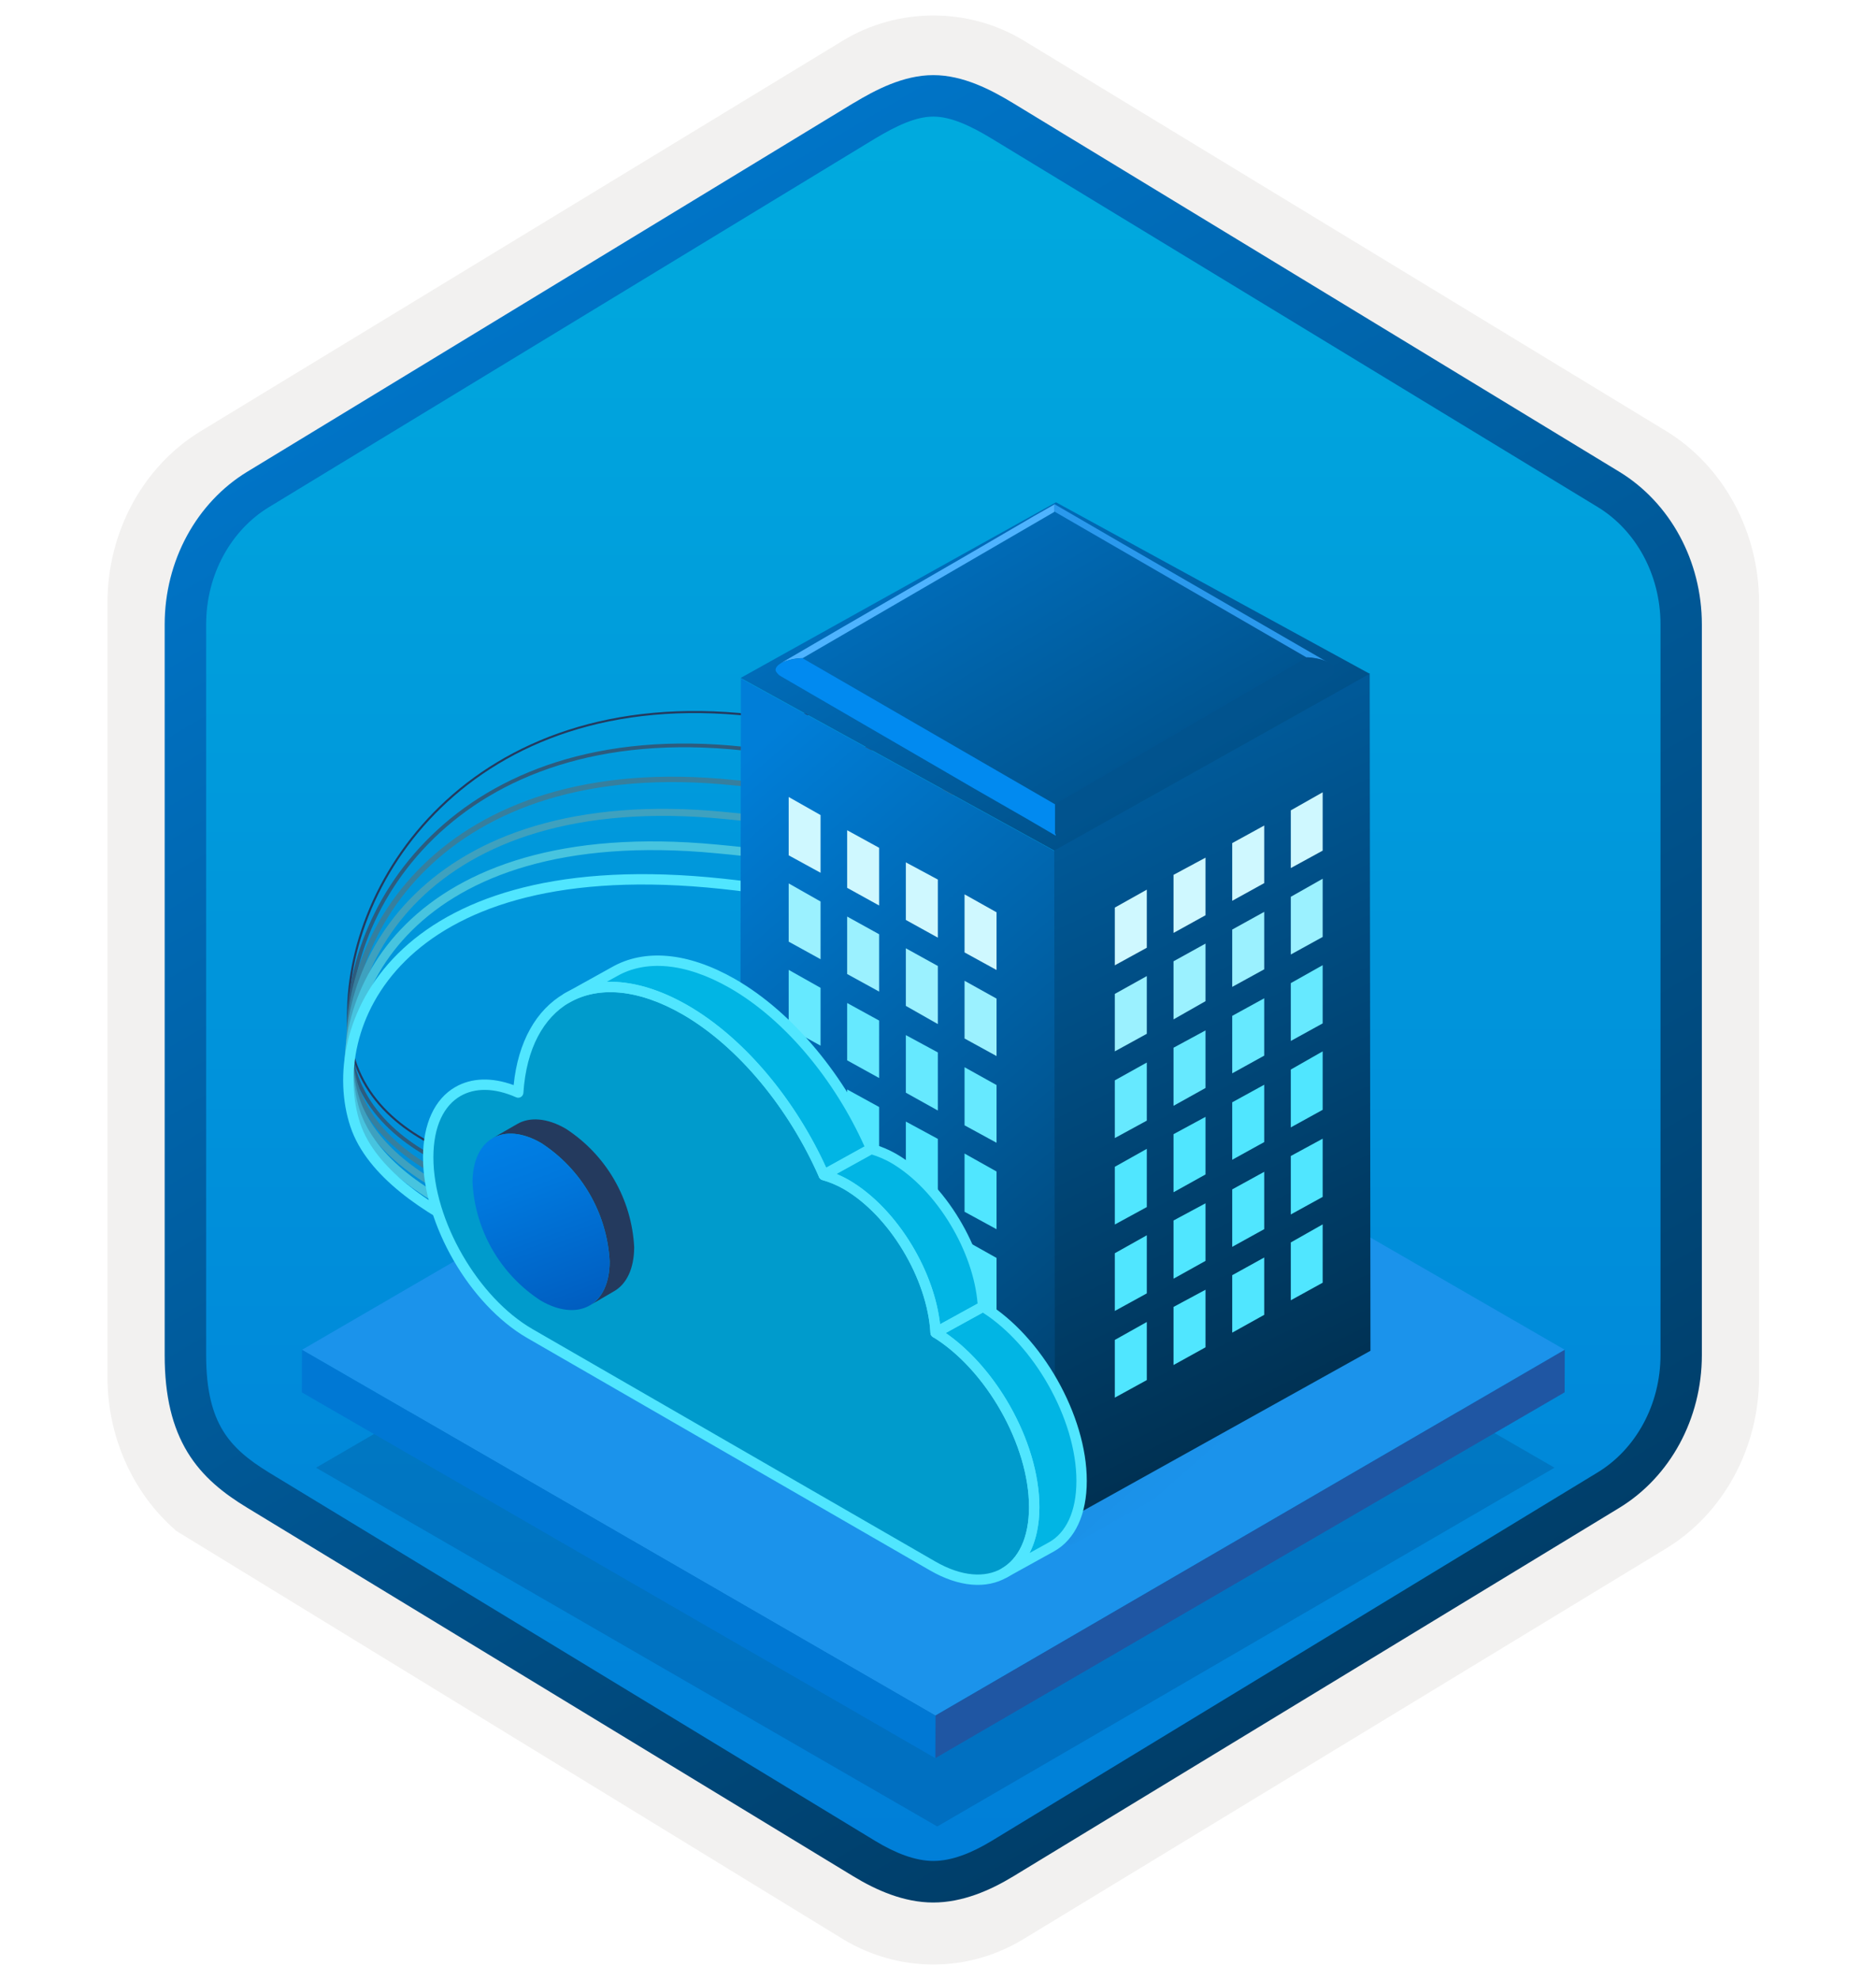 <svg width="181" height="191" viewBox="0 0 181 191" fill="none" xmlns="http://www.w3.org/2000/svg">
<path d="M90.048 189.497C93.108 189.497 96.118 188.647 98.778 187.027L160.748 149.367C166.288 145.997 169.718 139.667 169.718 132.827V58.117C169.718 51.297 166.288 44.957 160.748 41.577L98.778 3.917C93.448 0.677 86.628 0.697 81.328 3.917L19.358 41.597C13.818 44.967 10.368 51.297 10.368 58.137V132.837C10.368 138.597 12.818 144.017 16.918 147.587V147.617L81.328 187.047C83.968 188.647 86.988 189.497 90.048 189.497ZM90.698 8.447C92.648 8.447 95.128 9.657 96.838 10.707L157.598 47.897C161.348 50.177 163.468 56.777 163.468 61.527L162.838 132.827C162.838 137.577 159.638 141.847 155.888 144.127L95.488 180.507C92.058 182.597 89.268 182.597 85.828 180.507L24.618 144.037C20.868 141.757 17.848 137.557 17.848 132.827V59.187C17.848 54.447 20.578 49.557 24.348 47.267L84.928 10.707C86.628 9.667 88.748 8.447 90.698 8.447Z" fill="#F2F1F0"/>
<path fill-rule="evenodd" clip-rule="evenodd" d="M97.948 12.027C95.498 10.527 92.778 9.777 90.048 9.777C87.318 9.777 84.598 10.537 82.148 12.027L26.018 46.357C20.998 49.427 17.888 55.177 17.888 61.427V129.527C17.888 135.757 20.988 141.527 26.018 144.597L82.148 178.927C84.598 180.427 87.318 181.177 90.048 181.177C92.778 181.177 95.498 180.437 97.948 178.927L154.078 144.597C159.098 141.527 162.208 135.757 162.208 129.527V61.427C162.208 55.197 159.108 49.447 154.078 46.357L97.948 12.027Z" fill="url(#paint0_linear_418_246)"/>
<path fill-rule="evenodd" clip-rule="evenodd" d="M90.048 11.247C91.728 11.247 93.618 12.117 95.678 13.367L154.148 48.907C157.798 51.127 160.208 55.397 160.208 60.227V130.707C160.208 135.527 157.798 139.807 154.148 142.027L95.688 177.567C93.728 178.757 91.808 179.507 90.058 179.507C88.308 179.507 86.388 178.757 84.428 177.567L25.948 142.037C23.938 140.807 22.488 139.607 21.508 137.997C20.528 136.397 19.888 134.177 19.888 130.717V60.237C19.888 55.407 22.298 51.137 25.948 48.917L84.408 13.377C86.498 12.127 88.358 11.247 90.048 11.247ZM97.758 180.997L156.218 145.457C161.138 142.467 164.198 136.847 164.198 130.717V60.237C164.198 54.107 161.138 48.487 156.218 45.497L97.758 9.957C95.648 8.677 92.938 7.247 90.048 7.247C87.148 7.247 84.438 8.687 82.348 9.947H82.338L23.868 45.497C18.948 48.487 15.888 54.107 15.888 60.237V130.717C15.888 134.677 16.628 137.667 18.088 140.077C19.548 142.477 21.608 144.077 23.868 145.447L82.328 180.987C84.548 182.337 87.218 183.517 90.038 183.517C92.858 183.517 95.538 182.347 97.758 180.997Z" fill="url(#paint1_linear_418_246)"/>
<path opacity="0.2" d="M149.981 141.575L90.431 176.182L30.492 141.576L90.042 106.969L149.981 141.575Z" fill="#003067"/>
<path d="M150.971 130.199L90.248 165.487L29.137 130.204L89.859 94.916L150.971 130.199Z" fill="#1B93EB"/>
<path d="M150.971 130.199L150.959 134.305L90.237 169.593L90.248 165.487L150.971 130.199Z" fill="#1F56A3"/>
<path d="M90.248 165.487L90.237 169.593L29.125 134.31L29.137 130.204L90.248 165.487Z" fill="#0078D4"/>
<path fill-rule="evenodd" clip-rule="evenodd" d="M84.102 68.197C79.998 68.832 75.219 69.396 72.572 69.101C45.308 66.051 32.781 85.595 33.733 99.239C34.208 106.032 39.49 109.666 44.773 111.604C50.053 113.54 55.297 113.766 55.615 113.759L55.62 113.959C55.282 113.966 50.012 113.738 44.704 111.792C39.398 109.845 34.017 106.167 33.534 99.253C32.573 85.486 45.204 65.839 72.595 68.902C75.21 69.194 79.962 68.635 84.071 67.999C86.123 67.682 88.011 67.347 89.386 67.091C90.073 66.962 90.632 66.854 91.02 66.778C91.213 66.74 91.364 66.71 91.466 66.689L91.582 66.665L91.621 66.657C91.621 66.657 91.622 66.657 91.642 66.755C91.662 66.853 91.662 66.853 91.662 66.853L91.622 66.862L91.506 66.885C91.403 66.906 91.252 66.936 91.058 66.974C90.671 67.05 90.111 67.159 89.423 67.287C88.046 67.544 86.156 67.879 84.102 68.197Z" fill="#243A5E"/>
<path fill-rule="evenodd" clip-rule="evenodd" d="M41.865 80.86C35.735 86.817 33.256 94.731 33.938 101.075C34.615 107.37 39.872 110.968 45.093 112.996C47.697 114.007 50.277 114.621 52.24 114.981C53.221 115.161 54.046 115.278 54.642 115.349C55.245 115.421 55.602 115.445 55.652 115.444C55.752 115.442 55.834 115.52 55.836 115.62C55.838 115.719 55.76 115.801 55.66 115.804C55.58 115.805 55.196 115.778 54.6 115.706C53.997 115.635 53.164 115.517 52.175 115.335C50.197 114.973 47.594 114.353 44.962 113.331C39.71 111.291 34.28 107.619 33.58 101.113C32.886 94.656 35.407 86.633 41.614 80.602C47.826 74.566 57.717 70.533 71.746 72.035C75.336 72.408 80.338 72.245 84.45 71.987C86.504 71.858 88.334 71.705 89.65 71.585C90.308 71.525 90.837 71.473 91.202 71.436C91.384 71.418 91.525 71.403 91.621 71.393L91.73 71.381L91.766 71.377C91.766 71.377 91.766 71.377 91.786 71.556C91.806 71.735 91.806 71.735 91.805 71.735L91.768 71.739L91.659 71.751C91.563 71.761 91.421 71.776 91.238 71.794C90.872 71.832 90.342 71.884 89.683 71.944C88.364 72.064 86.531 72.217 84.472 72.346C80.359 72.604 75.331 72.77 71.709 72.393C57.771 70.901 47.99 74.908 41.865 80.86ZM91.786 71.556L91.805 71.735C91.904 71.724 91.976 71.635 91.965 71.537C91.954 71.438 91.865 71.367 91.766 71.377L91.786 71.556Z" fill="#2D5C7E"/>
<path fill-rule="evenodd" clip-rule="evenodd" d="M41.169 83.818C35.335 89.508 33.267 97.037 34.15 102.906C35.023 108.714 40.253 112.279 45.416 114.397C47.987 115.452 50.517 116.137 52.43 116.559C53.386 116.77 54.187 116.914 54.76 117.005C55.046 117.051 55.275 117.083 55.438 117.104C55.519 117.114 55.583 117.122 55.629 117.126C55.661 117.13 55.678 117.131 55.686 117.132C55.692 117.132 55.692 117.132 55.689 117.132C55.833 117.129 55.952 117.243 55.955 117.386C55.958 117.53 55.844 117.649 55.701 117.652C55.669 117.653 55.621 117.648 55.577 117.644C55.525 117.639 55.457 117.631 55.372 117.62C55.203 117.598 54.969 117.565 54.678 117.519C54.096 117.426 53.285 117.28 52.318 117.067C50.386 116.641 47.825 115.947 45.219 114.878C40.026 112.747 34.552 109.084 33.635 102.984C32.728 96.945 34.855 89.25 40.806 83.446C46.764 77.634 56.535 73.736 70.884 75.245C75.455 75.694 80.726 75.92 84.856 76.034C86.921 76.09 88.7 76.119 89.962 76.133C90.593 76.141 91.096 76.144 91.44 76.146C91.612 76.147 91.745 76.148 91.834 76.148L91.969 76.148C91.969 76.148 91.97 76.148 91.97 76.406L91.969 76.148C92.113 76.148 92.23 76.265 92.23 76.408C92.23 76.552 92.113 76.668 91.97 76.668L91.97 76.408C91.97 76.668 91.97 76.668 91.97 76.668L91.833 76.668C91.743 76.668 91.609 76.667 91.437 76.666C91.092 76.664 90.589 76.661 89.956 76.653C88.692 76.639 86.91 76.61 84.842 76.553C80.707 76.44 75.422 76.213 70.832 75.762L70.831 75.762C56.603 74.266 46.996 78.135 41.169 83.818Z" fill="#367F9E"/>
<path fill-rule="evenodd" clip-rule="evenodd" d="M40.471 86.767C34.93 92.203 33.269 99.339 34.351 104.727C35.42 110.048 40.631 113.577 45.741 115.786C48.28 116.884 50.762 117.641 52.626 118.124C53.557 118.365 54.333 118.537 54.883 118.649C55.158 118.705 55.376 118.745 55.529 118.771C55.605 118.785 55.663 118.794 55.704 118.8C55.713 118.801 55.721 118.802 55.728 118.803C55.736 118.805 55.743 118.805 55.748 118.806C55.748 118.806 55.749 118.806 55.749 118.806C55.926 118.814 56.069 118.958 56.073 119.138C56.078 119.326 55.929 119.482 55.741 119.486C55.711 119.486 55.679 119.483 55.669 119.481L55.667 119.481C55.65 119.479 55.629 119.476 55.605 119.473C55.557 119.466 55.492 119.455 55.413 119.441C55.253 119.414 55.029 119.372 54.748 119.315C54.187 119.201 53.399 119.027 52.455 118.782C50.568 118.294 48.052 117.526 45.471 116.41C40.341 114.192 34.826 110.542 33.684 104.861C32.557 99.245 34.291 91.877 39.994 86.282C45.705 80.678 55.361 76.882 70.026 78.331C75.569 78.857 81.108 79.493 85.26 79.996C87.337 80.248 89.067 80.467 90.278 80.623C90.884 80.701 91.36 80.764 91.684 80.806L92.055 80.856L92.181 80.873C92.182 80.873 92.182 80.873 92.149 81.121L92.181 80.873C92.368 80.898 92.499 81.069 92.474 81.255C92.449 81.441 92.278 81.572 92.091 81.547L92.123 81.31C92.091 81.547 92.091 81.547 92.091 81.547L91.965 81.53L91.595 81.481C91.271 81.438 90.796 81.376 90.191 81.298C88.981 81.142 87.253 80.923 85.178 80.671C81.029 80.168 75.496 79.533 69.961 79.008L69.96 79.007C55.441 77.573 46.004 81.338 40.471 86.767Z" fill="#3EA1BF"/>
<path fill-rule="evenodd" clip-rule="evenodd" d="M39.771 89.723C34.529 94.901 33.273 101.645 34.55 106.549C35.178 108.961 36.783 111.045 38.885 112.822C40.986 114.599 43.558 116.047 46.069 117.189C48.578 118.33 51.012 119.159 52.828 119.703C53.735 119.975 54.487 120.175 55.015 120.307C55.279 120.373 55.486 120.422 55.629 120.454C55.7 120.47 55.754 120.481 55.79 120.489C55.799 120.49 55.806 120.492 55.812 120.493C55.816 120.494 55.82 120.495 55.824 120.495C56.027 120.52 56.188 120.691 56.192 120.903C56.197 121.135 56.013 121.327 55.781 121.332C55.753 121.333 55.731 121.33 55.726 121.33L55.725 121.329C55.716 121.329 55.709 121.327 55.704 121.327C55.695 121.325 55.685 121.324 55.678 121.322C55.662 121.32 55.643 121.316 55.622 121.312C55.579 121.303 55.519 121.29 55.445 121.273C55.295 121.24 55.081 121.189 54.811 121.122C54.272 120.987 53.508 120.784 52.587 120.508C50.746 119.957 48.274 119.115 45.721 117.954C43.17 116.793 40.524 115.308 38.343 113.464C36.163 111.621 34.424 109.398 33.737 106.761C32.384 101.567 33.725 94.514 39.181 89.126C44.644 83.73 54.182 80.047 69.153 81.466C76.933 82.176 84.691 83.537 92.393 85.545C92.617 85.603 92.752 85.833 92.694 86.057C92.635 86.281 92.406 86.416 92.181 86.358C84.522 84.362 76.809 83.008 69.076 82.302L69.074 82.302C54.268 80.899 45.006 84.553 39.771 89.723Z" fill="#47C4DF"/>
<path fill-rule="evenodd" clip-rule="evenodd" d="M39.094 92.698C34.149 97.602 33.289 103.929 34.752 108.347C35.47 110.519 37.117 112.48 39.241 114.208C41.361 115.933 43.919 117.396 46.401 118.582C48.88 119.767 51.267 120.669 53.036 121.274C53.92 121.576 54.648 121.804 55.154 121.957C55.407 122.033 55.605 122.09 55.739 122.128C55.806 122.147 55.857 122.161 55.891 122.17L55.929 122.181L55.938 122.183L55.94 122.184L55.811 122.667C55.681 123.15 55.681 123.15 55.681 123.15L55.677 123.149L55.666 123.146L55.625 123.134C55.589 123.124 55.535 123.11 55.466 123.09C55.327 123.051 55.125 122.992 54.866 122.914C54.35 122.759 53.609 122.527 52.712 122.22C50.919 121.606 48.493 120.691 45.969 119.484C43.448 118.279 40.813 116.776 38.61 114.984C36.411 113.195 34.605 111.087 33.802 108.662C32.222 103.887 33.172 97.162 38.39 91.988C43.612 86.811 53.038 83.249 68.311 84.613C75.848 85.299 81.93 86.717 86.131 87.965C88.232 88.589 89.863 89.171 90.97 89.597C91.524 89.811 91.948 89.985 92.234 90.107C92.376 90.168 92.485 90.216 92.559 90.249C92.595 90.265 92.623 90.278 92.642 90.286L92.664 90.296L92.67 90.299L92.672 90.3C92.672 90.3 92.673 90.3 92.462 90.754L92.672 90.3C92.922 90.416 93.032 90.714 92.915 90.964C92.799 91.215 92.502 91.323 92.251 91.207C92.251 91.207 92.251 91.207 92.251 91.207L92.246 91.205L92.228 91.196C92.216 91.191 92.199 91.183 92.178 91.174C92.17 91.17 92.161 91.166 92.151 91.162C92.083 91.131 91.979 91.086 91.842 91.027C91.566 90.91 91.154 90.74 90.611 90.531C89.526 90.112 87.92 89.54 85.847 88.924C81.7 87.692 75.683 86.288 68.221 85.609C53.124 84.261 44.035 87.8 39.094 92.698ZM56.294 122.797C56.222 123.063 55.947 123.221 55.681 123.15L55.811 122.667L55.94 122.184C56.207 122.256 56.365 122.53 56.294 122.797Z" fill="#50E6FF"/>
<path opacity="0.15" d="M133.337 132.245L100.916 113.353L70.964 130.562L103.385 149.066L133.337 132.245Z" fill="url(#paint2_linear_418_246)"/>
<path d="M101.945 82.203L101.787 147.299L71.399 130.804L71.484 65.454L101.945 82.203Z" fill="url(#paint3_linear_418_246)"/>
<path d="M101.715 81.888L101.787 147.239L132.224 130.296L132.151 64.946L101.715 81.888Z" fill="url(#paint4_linear_418_246)"/>
<path d="M132.151 64.994L101.715 82.046L71.46 65.394L101.884 48.451L132.151 64.994Z" fill="url(#paint5_linear_418_246)"/>
<path d="M101.715 48.62C110.477 53.715 119.323 58.81 128.158 63.917C127.512 63.604 126.805 63.439 126.088 63.433L101.715 49.334V48.62Z" fill="#2A99ED"/>
<path d="M75.345 63.965C83.223 59.342 91.198 54.804 99.076 50.181C99.875 49.697 100.916 49.14 101.715 48.668V49.382L77.45 63.481C76.721 63.482 76.001 63.647 75.345 63.965V63.965Z" fill="#4EB3FF"/>
<path d="M101.872 80.618C98.362 78.536 94.78 76.552 91.271 74.482L75.345 65.236C75.143 65.121 74.976 64.954 74.861 64.752C74.703 64.437 75.103 63.639 77.414 63.481L101.787 77.58V80.376C101.833 80.449 101.862 80.532 101.872 80.618V80.618Z" fill="#018AF0"/>
<path d="M128.279 65.308L125.652 66.833C123.898 67.862 122.143 68.903 120.388 69.859L117.762 71.371L115.136 72.884C110.755 75.438 106.374 77.979 101.908 80.533V77.507L126.112 63.396C128.424 63.566 128.823 64.352 128.75 64.679C128.657 64.93 128.493 65.148 128.279 65.308V65.308Z" fill="#01538E"/>
<path d="M79.169 78.621V84.188L76.095 82.506V76.879L79.169 78.621Z" fill="#CFF8FF"/>
<path d="M84.82 81.779V87.346L81.734 85.64V80.085L84.82 81.779Z" fill="#CFF8FF"/>
<path d="M90.484 84.842V90.445L87.398 88.739V83.184L90.484 84.842Z" fill="#CFF8FF"/>
<path d="M96.148 88V93.567L93.062 91.872V86.269L96.148 88Z" fill="#CFF8FF"/>
<path d="M79.169 86.959V92.526L76.095 90.832V85.216L79.169 86.959Z" fill="#9BF1FF"/>
<path d="M84.82 90.118V95.649L81.734 93.955V88.412L84.82 90.118Z" fill="#9BF1FF"/>
<path d="M90.484 93.18V98.783L87.398 97.028V91.473L90.484 93.18Z" fill="#9BF1FF"/>
<path d="M96.148 96.326V101.868L93.062 100.174V94.607L96.148 96.326Z" fill="#9BF1FF"/>
<path d="M79.169 95.286V100.865L76.095 99.171V93.555L79.169 95.286Z" fill="#66E9FF"/>
<path d="M84.82 98.444V103.987L81.734 102.281V96.75L84.82 98.444Z" fill="#66E9FF"/>
<path d="M90.484 101.518V107.121L87.398 105.402V99.847L90.484 101.518Z" fill="#66E9FF"/>
<path d="M96.148 104.665V110.232L93.062 108.549V102.946L96.148 104.665Z" fill="#66E9FF"/>
<path d="M79.169 103.623V109.202L76.095 107.508V101.868L79.169 103.623Z" fill="#EBEBEB"/>
<path d="M84.82 106.782V112.325L81.734 110.618V105.088L84.82 106.782Z" fill="#50E6FF"/>
<path d="M90.484 109.857V115.46L87.398 113.741V108.187L90.484 109.857Z" fill="#50E6FF"/>
<path d="M96.148 113.003V118.57L93.062 116.888V111.272L96.148 113.003Z" fill="#50E6FF"/>
<path d="M79.169 111.961V117.601L76.095 115.907V110.291L79.169 111.961Z" fill="#EBEBEB"/>
<path d="M84.82 115.181V120.724L81.734 119.018V113.487L84.82 115.181Z" fill="#EBEBEB"/>
<path d="M90.484 118.182V123.798L87.398 122.079V116.524L90.484 118.182Z" fill="#EBEBEB"/>
<path d="M96.148 121.341V126.908L93.062 125.213V119.61L96.148 121.341Z" fill="#50E6FF"/>
<path d="M79.169 120.3V125.879L76.095 124.185V118.557L79.169 120.3Z" fill="#EBEBEB"/>
<path d="M84.82 123.459V129.002L81.734 127.283V121.753L84.82 123.459Z" fill="#EBEBEB"/>
<path d="M90.484 126.52V132.123L87.398 130.417V124.862L90.484 126.52Z" fill="#EBEBEB"/>
<path d="M96.148 129.703V135.27L93.062 133.576V127.973L96.148 129.703Z" fill="#EBEBEB"/>
<path d="M124.539 78.168V83.734L127.613 82.052V76.425L124.539 78.168Z" fill="#CFF8FF"/>
<path d="M118.887 81.325V86.892L121.973 85.186V79.631L118.887 81.325Z" fill="#CFF8FF"/>
<path d="M113.224 84.388V89.991L116.31 88.285V82.73L113.224 84.388Z" fill="#CFF8FF"/>
<path d="M107.56 87.546V93.113L110.646 91.419V85.816L107.56 87.546Z" fill="#CFF8FF"/>
<path d="M124.539 86.505V92.072L127.613 90.378V84.763L124.539 86.505Z" fill="#9BF1FF"/>
<path d="M118.887 89.665V95.195L121.973 93.501V87.958L118.887 89.665Z" fill="#9BF1FF"/>
<path d="M113.224 92.726V98.329L116.31 96.574V91.019L113.224 92.726Z" fill="#9BF1FF"/>
<path d="M107.56 95.872V101.415L110.646 99.72V94.153L107.56 95.872Z" fill="#9BF1FF"/>
<path d="M124.539 94.832V100.411L127.613 98.717V93.102L124.539 94.832Z" fill="#66E9FF"/>
<path d="M118.887 97.99V103.533L121.973 101.827V96.296L118.887 97.99Z" fill="#66E9FF"/>
<path d="M113.224 101.064V106.667L116.31 104.948V99.394L113.224 101.064Z" fill="#66E9FF"/>
<path d="M107.56 104.211V109.778L110.646 108.096V102.492L107.56 104.211Z" fill="#66E9FF"/>
<path d="M124.539 103.169V108.748L127.613 107.054V101.415L124.539 103.169Z" fill="#50E6FF"/>
<path d="M118.887 106.328V111.871L121.973 110.165V104.634L118.887 106.328Z" fill="#50E6FF"/>
<path d="M113.224 109.403V115.006L116.31 113.288V107.733L113.224 109.403Z" fill="#50E6FF"/>
<path d="M107.56 112.549V118.116L110.646 116.434V110.818L107.56 112.549Z" fill="#50E6FF"/>
<path d="M124.539 111.508V117.147L127.613 115.453V109.838L124.539 111.508Z" fill="#50E6FF"/>
<path d="M118.887 114.728V120.27L121.973 118.564V113.033L118.887 114.728Z" fill="#50E6FF"/>
<path d="M113.224 117.729V123.344L116.31 121.625V116.071L113.224 117.729Z" fill="#50E6FF"/>
<path d="M107.56 120.887V126.454L110.646 124.76V119.156L107.56 120.887Z" fill="#50E6FF"/>
<path d="M124.539 119.846V125.425L127.613 123.731V118.103L124.539 119.846Z" fill="#50E6FF"/>
<path d="M118.887 123.005V128.548L121.973 126.83V121.299L118.887 123.005Z" fill="#50E6FF"/>
<path d="M113.224 126.066V131.67L116.31 129.963V124.408L113.224 126.066Z" fill="#50E6FF"/>
<path d="M107.56 129.25V134.816L110.646 133.122V127.519L107.56 129.25Z" fill="#50E6FF"/>
<path d="M94.841 126.036L90.268 128.538C95.552 131.778 99.782 139.222 99.782 145.369C99.782 148.502 98.684 150.707 96.902 151.724L101.474 149.195C103.274 148.178 104.354 145.972 104.354 142.84C104.354 136.72 100.124 129.258 94.841 126.036Z" fill="#01B5E4"/>
<path d="M86.2 111.725C85.521 111.341 84.799 111.039 84.049 110.825L79.477 113.354C80.227 113.568 80.949 113.87 81.628 114.254C86.209 116.891 89.962 123.174 90.268 128.556L94.841 126.027C94.535 120.644 90.781 114.38 86.2 111.725Z" fill="#01B5E4"/>
<path d="M51.143 128.646L89.962 151.039C92.663 152.605 95.129 152.75 96.902 151.723C98.675 150.697 99.782 148.501 99.782 145.369C99.782 139.222 95.552 131.778 90.268 128.538C89.962 123.137 86.209 116.891 81.628 114.236C80.95 113.849 80.228 113.546 79.477 113.336C76.569 106.72 71.655 100.627 66.102 97.413C61.601 94.839 57.605 94.596 54.68 96.279C52.025 97.828 50.288 100.96 49.999 105.388C47.74 104.389 45.724 104.407 44.194 105.28C42.394 106.306 41.314 108.511 41.314 111.643C41.314 117.899 45.706 125.514 51.143 128.646Z" fill="#009BCC"/>
<path d="M70.674 94.876C66.174 92.302 62.177 92.059 59.252 93.742L54.68 96.28C57.605 94.588 61.637 94.831 66.102 97.405C71.664 100.618 76.569 106.712 79.477 113.327L84.049 110.798C81.169 104.174 76.245 98.08 70.674 94.876Z" fill="#01B5E4"/>
<path fill-rule="evenodd" clip-rule="evenodd" d="M94.601 125.597C94.758 125.511 94.948 125.516 95.101 125.609C97.832 127.274 100.265 130.016 102.014 133.104C103.763 136.193 104.855 139.673 104.855 142.84C104.855 146.073 103.736 148.491 101.72 149.63L101.716 149.632L101.716 149.632L97.144 152.161C96.903 152.294 96.601 152.208 96.466 151.968C96.331 151.729 96.415 151.425 96.654 151.289C98.224 150.393 99.282 148.397 99.282 145.369C99.282 142.402 98.258 139.089 96.572 136.11C94.885 133.131 92.561 130.53 90.007 128.964C89.855 128.871 89.764 128.704 89.769 128.525C89.773 128.347 89.872 128.185 90.028 128.099L94.601 125.597ZM91.24 128.576C93.681 130.269 95.846 132.798 97.442 135.617C99.191 138.707 100.282 142.189 100.282 145.369C100.282 147.108 99.954 148.61 99.34 149.803L101.228 148.759C101.229 148.759 101.23 148.758 101.23 148.758C102.814 147.862 103.855 145.87 103.855 142.84C103.855 139.886 102.831 136.575 101.144 133.597C99.511 130.715 97.281 128.186 94.824 126.615L91.24 128.576Z" fill="#50E6FF"/>
<path fill-rule="evenodd" clip-rule="evenodd" d="M83.807 110.387C83.923 110.323 84.059 110.307 84.186 110.343C84.974 110.569 85.733 110.886 86.446 111.289L86.451 111.292L86.451 111.292C88.831 112.671 90.971 114.97 92.552 117.595C94.134 120.219 95.181 123.209 95.34 125.998C95.351 126.19 95.251 126.371 95.083 126.464L90.51 128.993C90.36 129.076 90.177 129.076 90.027 128.993C89.876 128.91 89.779 128.756 89.769 128.584C89.622 125.99 88.64 123.152 87.123 120.633C85.606 118.114 83.579 115.954 81.38 114.688C80.736 114.324 80.051 114.037 79.339 113.834C79.145 113.779 79.003 113.611 78.98 113.41C78.957 113.209 79.058 113.014 79.235 112.916L83.807 110.387ZM84.108 111.363L80.699 113.249C81.102 113.414 81.494 113.604 81.874 113.818L81.877 113.82L81.877 113.82C84.259 115.191 86.398 117.491 87.98 120.117C89.415 122.5 90.41 125.185 90.701 127.745L94.32 125.743C94.115 123.235 93.152 120.527 91.695 118.111C90.179 115.594 88.152 113.434 85.952 112.158C85.367 111.828 84.749 111.562 84.108 111.363Z" fill="#50E6FF"/>
<path fill-rule="evenodd" clip-rule="evenodd" d="M59.006 93.306C62.14 91.505 66.334 91.817 70.922 94.442L70.923 94.442C76.609 97.712 81.595 103.9 84.507 110.598C84.61 110.835 84.516 111.111 84.291 111.235L79.719 113.764C79.596 113.833 79.45 113.846 79.317 113.801C79.183 113.756 79.075 113.657 79.019 113.528C76.143 106.985 71.301 100.986 65.852 97.838M59.006 93.306L54.68 95.708C54.596 95.753 54.512 95.799 54.429 95.847C54.192 95.984 54.109 96.287 54.245 96.526C54.38 96.765 54.683 96.85 54.922 96.717L55.155 96.588C57.855 95.153 61.597 95.385 65.852 97.838M58.544 94.706C60.908 94.627 63.57 95.368 66.351 96.972L66.352 96.972C71.886 100.169 76.747 106.131 79.711 112.626L83.407 110.582C80.536 104.194 75.767 98.382 70.425 95.309C66.014 92.787 62.217 92.612 59.502 94.175L59.495 94.179L59.495 94.179L58.544 94.706Z" fill="#50E6FF"/>
<path fill-rule="evenodd" clip-rule="evenodd" d="M54.431 95.846C57.565 94.043 61.76 94.355 66.35 96.98L66.352 96.981C71.958 100.225 76.889 106.316 79.84 112.922C80.549 113.139 81.232 113.434 81.876 113.802L81.879 113.803C84.259 115.183 86.398 117.477 87.98 120.099C89.513 122.641 90.544 125.528 90.75 128.25C93.391 129.934 95.739 132.611 97.442 135.617C99.191 138.707 100.282 142.189 100.282 145.369C100.282 148.608 99.133 151.01 97.152 152.157C95.17 153.304 92.504 153.092 89.712 151.472L50.893 129.079C48.081 127.459 45.567 124.699 43.757 121.566C41.947 118.433 40.814 114.88 40.814 111.644C40.814 108.41 41.933 105.994 43.946 104.846C45.496 103.962 47.445 103.893 49.557 104.67C49.981 100.484 51.731 97.42 54.428 95.848L54.431 95.846ZM54.93 96.712C52.463 98.152 50.779 101.102 50.498 105.421C50.488 105.584 50.398 105.731 50.259 105.816C50.119 105.901 49.947 105.912 49.797 105.846C47.638 104.891 45.796 104.942 44.442 105.715C42.855 106.619 41.814 108.614 41.814 111.644C41.814 114.663 42.877 118.045 44.623 121.066C46.368 124.087 48.768 126.701 51.392 128.213L90.213 150.607C92.821 152.12 95.087 152.196 96.651 151.291C98.217 150.385 99.282 148.395 99.282 145.369C99.282 142.402 98.258 139.089 96.571 136.11C94.885 133.131 92.561 130.53 90.007 128.964C89.867 128.879 89.778 128.73 89.769 128.566C89.622 125.964 88.64 123.13 87.123 120.616C85.607 118.102 83.579 115.945 81.378 114.669C80.737 114.303 80.053 114.017 79.342 113.817C79.198 113.777 79.079 113.674 79.019 113.537C76.144 106.994 71.292 100.995 65.852 97.847C61.442 95.325 57.646 95.151 54.93 96.712Z" fill="#50E6FF"/>
<path d="M54.599 108.882C52.799 107.829 51.098 107.721 49.901 108.423L47.524 109.791C48.73 109.098 50.396 109.197 52.223 110.259C54.146 111.507 55.747 113.193 56.894 115.178C58.04 117.163 58.7 119.392 58.82 121.681C58.82 123.769 58.073 125.282 56.885 125.93L59.261 124.544C60.449 123.859 61.178 122.383 61.187 120.304C61.069 118.015 60.411 115.787 59.266 113.802C58.12 111.816 56.521 110.131 54.599 108.882Z" fill="#243A5E"/>
<path d="M52.223 110.268C54.145 111.515 55.745 113.199 56.892 115.183C58.038 117.166 58.699 119.393 58.82 121.681C58.82 125.875 55.841 127.576 52.178 125.461C50.257 124.215 48.659 122.533 47.514 120.551C46.369 118.568 45.709 116.343 45.589 114.057C45.598 109.836 48.568 108.153 52.223 110.268Z" fill="url(#paint6_linear_418_246)"/>
<defs>
<linearGradient id="paint0_linear_418_246" x1="90.048" y1="9.777" x2="90.048" y2="181.176" gradientUnits="userSpaceOnUse">
<stop stop-color="#00ABDE"/>
<stop offset="1" stop-color="#007ED8"/>
</linearGradient>
<linearGradient id="paint1_linear_418_246" x1="36.168" y1="4.568" x2="202.845" y2="286.899" gradientUnits="userSpaceOnUse">
<stop stop-color="#007ED8"/>
<stop offset="0.707" stop-color="#002D4C"/>
</linearGradient>
<linearGradient id="paint2_linear_418_246" x1="87.543" y1="114.854" x2="118.657" y2="150.107" gradientUnits="userSpaceOnUse">
<stop/>
<stop offset="0.82" stop-opacity="0"/>
</linearGradient>
<linearGradient id="paint3_linear_418_246" x1="72.206" y1="72.748" x2="136.29" y2="147.086" gradientUnits="userSpaceOnUse">
<stop stop-color="#007ED8"/>
<stop offset="0.933" stop-color="#002D4C"/>
</linearGradient>
<linearGradient id="paint4_linear_418_246" x1="113.462" y1="13.954" x2="187.868" y2="166.804" gradientUnits="userSpaceOnUse">
<stop stop-color="#007ED8"/>
<stop offset="0.707" stop-color="#002D4C"/>
</linearGradient>
<linearGradient id="paint5_linear_418_246" x1="94.829" y1="27.634" x2="161.651" y2="140.623" gradientUnits="userSpaceOnUse">
<stop stop-color="#007ED8"/>
<stop offset="0.707" stop-color="#002D4C"/>
</linearGradient>
<linearGradient id="paint6_linear_418_246" x1="43.587" y1="97.292" x2="56.837" y2="132.792" gradientUnits="userSpaceOnUse">
<stop stop-color="#008BF1"/>
<stop offset="0.22" stop-color="#0086EC"/>
<stop offset="0.49" stop-color="#0078DD"/>
<stop offset="0.79" stop-color="#0061C4"/>
<stop offset="1" stop-color="#004DAE"/>
</linearGradient>
</defs>
</svg>
